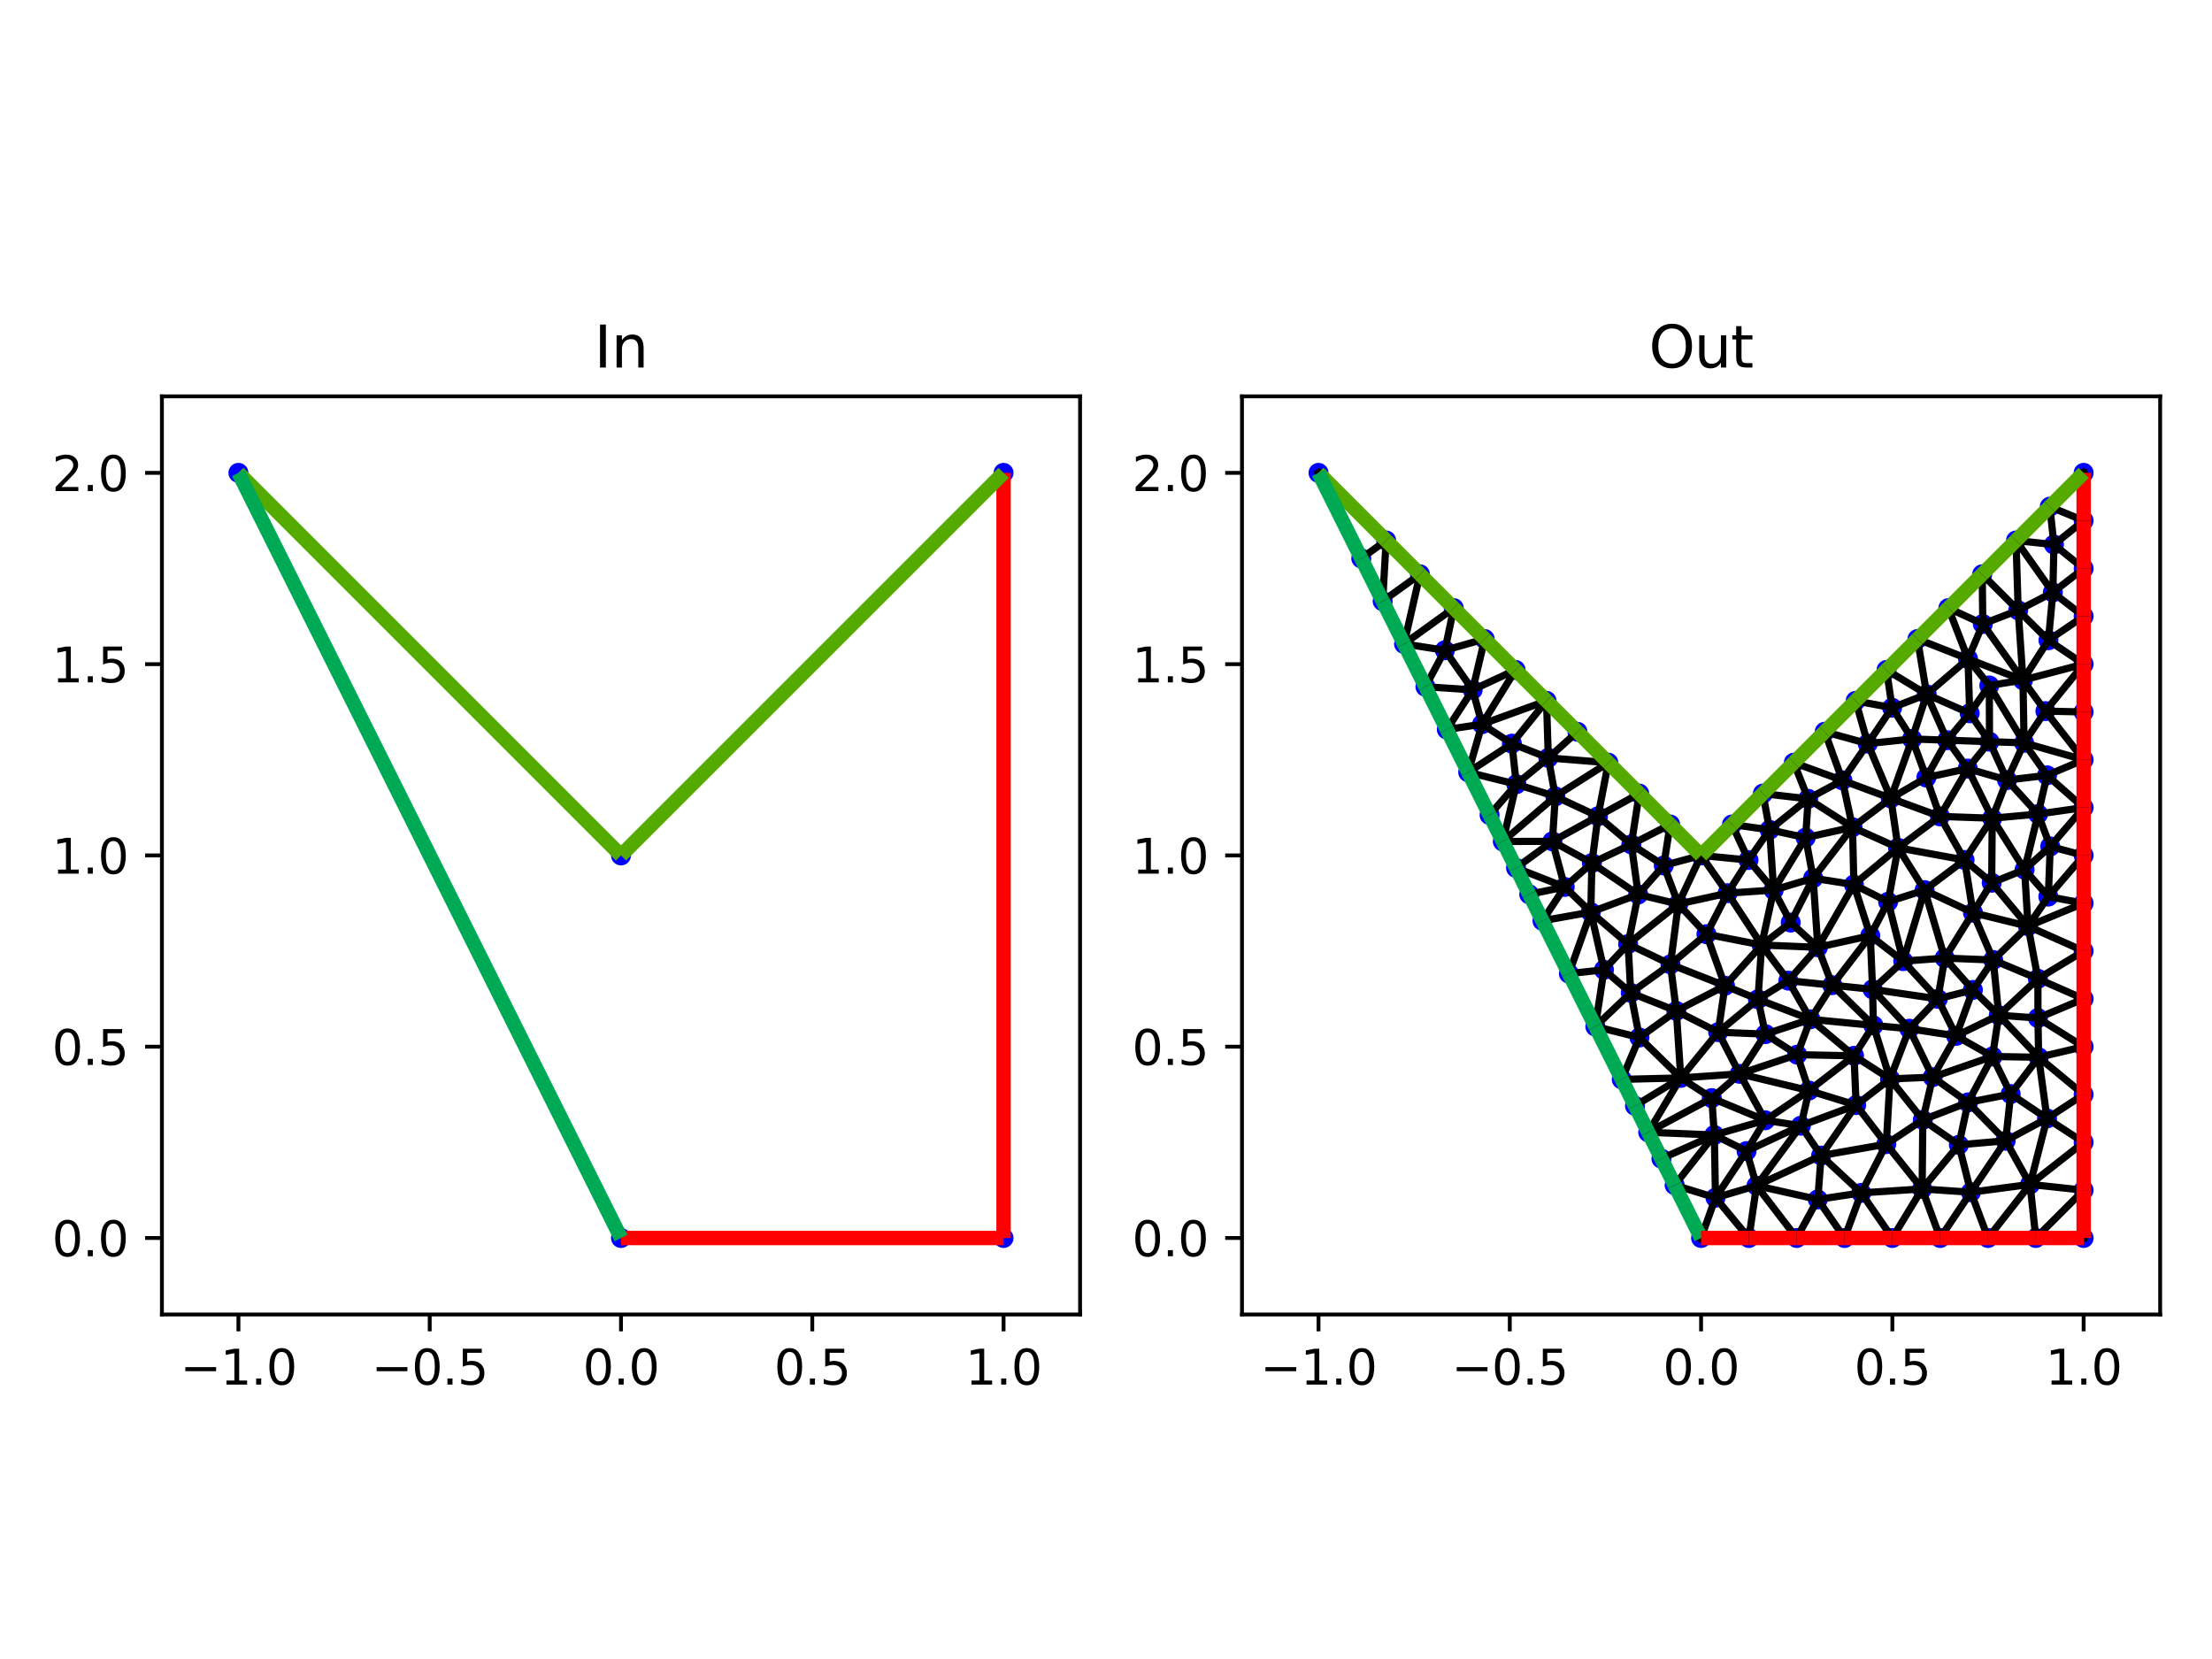 <?xml version="1.0" encoding="utf-8" standalone="no"?>
<!DOCTYPE svg PUBLIC "-//W3C//DTD SVG 1.1//EN"
  "http://www.w3.org/Graphics/SVG/1.1/DTD/svg11.dtd">
<svg xmlns:xlink="http://www.w3.org/1999/xlink" width="460.8pt" height="345.6pt" viewBox="0 0 460.8 345.6" xmlns="http://www.w3.org/2000/svg" version="1.1">
 <defs>
  <style type="text/css">*{stroke-linejoin: round; stroke-linecap: butt}</style>
 </defs>
 <g id="figure_1">
  <g id="patch_1">
   <path d="M 0 345.6 
L 460.8 345.6 
L 460.8 0 
L 0 0 
z
" style="fill: #ffffff"/>
  </g>
  <g id="axes_1">
   <g id="patch_2">
    <path d="M 33.73 273.835 
L 225 273.835 
L 225 82.565 
L 33.73 82.565 
z
" style="fill: #ffffff"/>
   </g>
   <g id="PathCollection_1">
    <defs>
     <path id="m09572f19cb" d="M 0 1.581 
C 0.419 1.581 0.822 1.415 1.118 1.118 
C 1.415 0.822 1.581 0.419 1.581 0 
C 1.581 -0.419 1.415 -0.822 1.118 -1.118 
C 0.822 -1.415 0.419 -1.581 0 -1.581 
C -0.419 -1.581 -0.822 -1.415 -1.118 -1.118 
C -1.415 -0.822 -1.581 -0.419 -1.581 0 
C -1.581 0.419 -1.415 0.822 -1.118 1.118 
C -0.822 1.415 -0.419 1.581 0 1.581 
z
" style="stroke: #0000ff"/>
    </defs>
    <g clip-path="url(#paad4eae30f)">
     <use xlink:href="#m09572f19cb" x="129.365" y="257.896" style="fill: #0000ff; stroke: #0000ff"/>
     <use xlink:href="#m09572f19cb" x="209.061" y="257.896" style="fill: #0000ff; stroke: #0000ff"/>
     <use xlink:href="#m09572f19cb" x="209.061" y="98.504" style="fill: #0000ff; stroke: #0000ff"/>
     <use xlink:href="#m09572f19cb" x="129.365" y="178.2" style="fill: #0000ff; stroke: #0000ff"/>
     <use xlink:href="#m09572f19cb" x="49.669" y="98.504" style="fill: #0000ff; stroke: #0000ff"/>
    </g>
   </g>
   <g id="matplotlib.axis_1">
    <g id="xtick_1">
     <g id="line2d_1">
      <defs>
       <path id="mc00fad6c67" d="M 0 0 
L 0 3.5 
" style="stroke: #000000; stroke-width: 0.8"/>
      </defs>
      <g>
       <use xlink:href="#mc00fad6c67" x="49.669" y="273.835" style="stroke: #000000; stroke-width: 0.8"/>
      </g>
     </g>
     <g id="text_1">
      <!-- −1.0 -->
      <g transform="translate(37.528 288.433) scale(0.1 -0.1)">
       <defs>
        <path id="DejaVuSans-2212" d="M 678 2272 
L 4684 2272 
L 4684 1741 
L 678 1741 
L 678 2272 
z
" transform="scale(0.016)"/>
        <path id="DejaVuSans-31" d="M 794 531 
L 1825 531 
L 1825 4091 
L 703 3866 
L 703 4441 
L 1819 4666 
L 2450 4666 
L 2450 531 
L 3481 531 
L 3481 0 
L 794 0 
L 794 531 
z
" transform="scale(0.016)"/>
        <path id="DejaVuSans-2e" d="M 684 794 
L 1344 794 
L 1344 0 
L 684 0 
L 684 794 
z
" transform="scale(0.016)"/>
        <path id="DejaVuSans-30" d="M 2034 4250 
Q 1547 4250 1301 3770 
Q 1056 3291 1056 2328 
Q 1056 1369 1301 889 
Q 1547 409 2034 409 
Q 2525 409 2770 889 
Q 3016 1369 3016 2328 
Q 3016 3291 2770 3770 
Q 2525 4250 2034 4250 
z
M 2034 4750 
Q 2819 4750 3233 4129 
Q 3647 3509 3647 2328 
Q 3647 1150 3233 529 
Q 2819 -91 2034 -91 
Q 1250 -91 836 529 
Q 422 1150 422 2328 
Q 422 3509 836 4129 
Q 1250 4750 2034 4750 
z
" transform="scale(0.016)"/>
       </defs>
       <use xlink:href="#DejaVuSans-2212"/>
       <use xlink:href="#DejaVuSans-31" x="83.789"/>
       <use xlink:href="#DejaVuSans-2e" x="147.412"/>
       <use xlink:href="#DejaVuSans-30" x="179.199"/>
      </g>
     </g>
    </g>
    <g id="xtick_2">
     <g id="line2d_2">
      <g>
       <use xlink:href="#mc00fad6c67" x="89.517" y="273.835" style="stroke: #000000; stroke-width: 0.8"/>
      </g>
     </g>
     <g id="text_2">
      <!-- −0.5 -->
      <g transform="translate(77.376 288.433) scale(0.1 -0.1)">
       <defs>
        <path id="DejaVuSans-35" d="M 691 4666 
L 3169 4666 
L 3169 4134 
L 1269 4134 
L 1269 2991 
Q 1406 3038 1543 3061 
Q 1681 3084 1819 3084 
Q 2600 3084 3056 2656 
Q 3513 2228 3513 1497 
Q 3513 744 3044 326 
Q 2575 -91 1722 -91 
Q 1428 -91 1123 -41 
Q 819 9 494 109 
L 494 744 
Q 775 591 1075 516 
Q 1375 441 1709 441 
Q 2250 441 2565 725 
Q 2881 1009 2881 1497 
Q 2881 1984 2565 2268 
Q 2250 2553 1709 2553 
Q 1456 2553 1204 2497 
Q 953 2441 691 2322 
L 691 4666 
z
" transform="scale(0.016)"/>
       </defs>
       <use xlink:href="#DejaVuSans-2212"/>
       <use xlink:href="#DejaVuSans-30" x="83.789"/>
       <use xlink:href="#DejaVuSans-2e" x="147.412"/>
       <use xlink:href="#DejaVuSans-35" x="179.199"/>
      </g>
     </g>
    </g>
    <g id="xtick_3">
     <g id="line2d_3">
      <g>
       <use xlink:href="#mc00fad6c67" x="129.365" y="273.835" style="stroke: #000000; stroke-width: 0.8"/>
      </g>
     </g>
     <g id="text_3">
      <!-- 0.0 -->
      <g transform="translate(121.413 288.433) scale(0.1 -0.1)">
       <use xlink:href="#DejaVuSans-30"/>
       <use xlink:href="#DejaVuSans-2e" x="63.623"/>
       <use xlink:href="#DejaVuSans-30" x="95.41"/>
      </g>
     </g>
    </g>
    <g id="xtick_4">
     <g id="line2d_4">
      <g>
       <use xlink:href="#mc00fad6c67" x="169.213" y="273.835" style="stroke: #000000; stroke-width: 0.8"/>
      </g>
     </g>
     <g id="text_4">
      <!-- 0.5 -->
      <g transform="translate(161.261 288.433) scale(0.1 -0.1)">
       <use xlink:href="#DejaVuSans-30"/>
       <use xlink:href="#DejaVuSans-2e" x="63.623"/>
       <use xlink:href="#DejaVuSans-35" x="95.41"/>
      </g>
     </g>
    </g>
    <g id="xtick_5">
     <g id="line2d_5">
      <g>
       <use xlink:href="#mc00fad6c67" x="209.061" y="273.835" style="stroke: #000000; stroke-width: 0.8"/>
      </g>
     </g>
     <g id="text_5">
      <!-- 1.0 -->
      <g transform="translate(201.109 288.433) scale(0.1 -0.1)">
       <use xlink:href="#DejaVuSans-31"/>
       <use xlink:href="#DejaVuSans-2e" x="63.623"/>
       <use xlink:href="#DejaVuSans-30" x="95.41"/>
      </g>
     </g>
    </g>
   </g>
   <g id="matplotlib.axis_2">
    <g id="ytick_1">
     <g id="line2d_6">
      <defs>
       <path id="m2b4bf4b931" d="M 0 0 
L -3.5 0 
" style="stroke: #000000; stroke-width: 0.8"/>
      </defs>
      <g>
       <use xlink:href="#m2b4bf4b931" x="33.73" y="257.896" style="stroke: #000000; stroke-width: 0.8"/>
      </g>
     </g>
     <g id="text_6">
      <!-- 0.0 -->
      <g transform="translate(10.827 261.695) scale(0.1 -0.1)">
       <use xlink:href="#DejaVuSans-30"/>
       <use xlink:href="#DejaVuSans-2e" x="63.623"/>
       <use xlink:href="#DejaVuSans-30" x="95.41"/>
      </g>
     </g>
    </g>
    <g id="ytick_2">
     <g id="line2d_7">
      <g>
       <use xlink:href="#m2b4bf4b931" x="33.73" y="218.048" style="stroke: #000000; stroke-width: 0.8"/>
      </g>
     </g>
     <g id="text_7">
      <!-- 0.5 -->
      <g transform="translate(10.827 221.847) scale(0.1 -0.1)">
       <use xlink:href="#DejaVuSans-30"/>
       <use xlink:href="#DejaVuSans-2e" x="63.623"/>
       <use xlink:href="#DejaVuSans-35" x="95.41"/>
      </g>
     </g>
    </g>
    <g id="ytick_3">
     <g id="line2d_8">
      <g>
       <use xlink:href="#m2b4bf4b931" x="33.73" y="178.2" style="stroke: #000000; stroke-width: 0.8"/>
      </g>
     </g>
     <g id="text_8">
      <!-- 1.0 -->
      <g transform="translate(10.827 181.999) scale(0.1 -0.1)">
       <use xlink:href="#DejaVuSans-31"/>
       <use xlink:href="#DejaVuSans-2e" x="63.623"/>
       <use xlink:href="#DejaVuSans-30" x="95.41"/>
      </g>
     </g>
    </g>
    <g id="ytick_4">
     <g id="line2d_9">
      <g>
       <use xlink:href="#m2b4bf4b931" x="33.73" y="138.352" style="stroke: #000000; stroke-width: 0.8"/>
      </g>
     </g>
     <g id="text_9">
      <!-- 1.5 -->
      <g transform="translate(10.827 142.151) scale(0.1 -0.1)">
       <use xlink:href="#DejaVuSans-31"/>
       <use xlink:href="#DejaVuSans-2e" x="63.623"/>
       <use xlink:href="#DejaVuSans-35" x="95.41"/>
      </g>
     </g>
    </g>
    <g id="ytick_5">
     <g id="line2d_10">
      <g>
       <use xlink:href="#m2b4bf4b931" x="33.73" y="98.504" style="stroke: #000000; stroke-width: 0.8"/>
      </g>
     </g>
     <g id="text_10">
      <!-- 2.0 -->
      <g transform="translate(10.827 102.303) scale(0.1 -0.1)">
       <defs>
        <path id="DejaVuSans-32" d="M 1228 531 
L 3431 531 
L 3431 0 
L 469 0 
L 469 531 
Q 828 903 1448 1529 
Q 2069 2156 2228 2338 
Q 2531 2678 2651 2914 
Q 2772 3150 2772 3378 
Q 2772 3750 2511 3984 
Q 2250 4219 1831 4219 
Q 1534 4219 1204 4116 
Q 875 4013 500 3803 
L 500 4441 
Q 881 4594 1212 4672 
Q 1544 4750 1819 4750 
Q 2544 4750 2975 4387 
Q 3406 4025 3406 3419 
Q 3406 3131 3298 2873 
Q 3191 2616 2906 2266 
Q 2828 2175 2409 1742 
Q 1991 1309 1228 531 
z
" transform="scale(0.016)"/>
       </defs>
       <use xlink:href="#DejaVuSans-32"/>
       <use xlink:href="#DejaVuSans-2e" x="63.623"/>
       <use xlink:href="#DejaVuSans-30" x="95.41"/>
      </g>
     </g>
    </g>
   </g>
   <g id="LineCollection_1">
    <path d="M 129.365 257.896 
L 209.061 257.896 
" clip-path="url(#paad4eae30f)" style="fill: none; stroke: #ff0000; stroke-width: 3"/>
    <path d="M 209.061 257.896 
L 209.061 98.504 
" clip-path="url(#paad4eae30f)" style="fill: none; stroke: #ff0000; stroke-width: 3"/>
    <path d="M 209.061 98.504 
L 129.365 178.2 
" clip-path="url(#paad4eae30f)" style="fill: none; stroke: #55aa00; stroke-width: 3"/>
    <path d="M 129.365 178.2 
L 49.669 98.504 
" clip-path="url(#paad4eae30f)" style="fill: none; stroke: #55aa00; stroke-width: 3"/>
    <path d="M 49.669 98.504 
L 129.365 257.896 
" clip-path="url(#paad4eae30f)" style="fill: none; stroke: #00aa55; stroke-width: 3"/>
   </g>
   <g id="patch_3">
    <path d="M 33.73 273.835 
L 33.73 82.565 
" style="fill: none; stroke: #000000; stroke-width: 0.8; stroke-linejoin: miter; stroke-linecap: square"/>
   </g>
   <g id="patch_4">
    <path d="M 225 273.835 
L 225 82.565 
" style="fill: none; stroke: #000000; stroke-width: 0.8; stroke-linejoin: miter; stroke-linecap: square"/>
   </g>
   <g id="patch_5">
    <path d="M 33.73 273.835 
L 225 273.835 
" style="fill: none; stroke: #000000; stroke-width: 0.8; stroke-linejoin: miter; stroke-linecap: square"/>
   </g>
   <g id="patch_6">
    <path d="M 33.73 82.565 
L 225 82.565 
" style="fill: none; stroke: #000000; stroke-width: 0.8; stroke-linejoin: miter; stroke-linecap: square"/>
   </g>
   <g id="text_11">
    <!-- In -->
    <g transform="translate(123.793 76.565) scale(0.12 -0.12)">
     <defs>
      <path id="DejaVuSans-49" d="M 628 4666 
L 1259 4666 
L 1259 0 
L 628 0 
L 628 4666 
z
" transform="scale(0.016)"/>
      <path id="DejaVuSans-6e" d="M 3513 2113 
L 3513 0 
L 2938 0 
L 2938 2094 
Q 2938 2591 2744 2837 
Q 2550 3084 2163 3084 
Q 1697 3084 1428 2787 
Q 1159 2491 1159 1978 
L 1159 0 
L 581 0 
L 581 3500 
L 1159 3500 
L 1159 2956 
Q 1366 3272 1645 3428 
Q 1925 3584 2291 3584 
Q 2894 3584 3203 3211 
Q 3513 2838 3513 2113 
z
" transform="scale(0.016)"/>
     </defs>
     <use xlink:href="#DejaVuSans-49"/>
     <use xlink:href="#DejaVuSans-6e" x="29.492"/>
    </g>
   </g>
  </g>
  <g id="axes_2">
   <g id="patch_7">
    <path d="M 258.73 273.835 
L 450 273.835 
L 450 82.565 
L 258.73 82.565 
z
" style="fill: #ffffff"/>
   </g>
   <g id="PathCollection_2">
    <g clip-path="url(#p302c3ca1a6)">
     <use xlink:href="#m09572f19cb" x="354.365" y="257.896" style="fill: #0000ff; stroke: #0000ff"/>
     <use xlink:href="#m09572f19cb" x="434.061" y="257.896" style="fill: #0000ff; stroke: #0000ff"/>
     <use xlink:href="#m09572f19cb" x="434.061" y="98.504" style="fill: #0000ff; stroke: #0000ff"/>
     <use xlink:href="#m09572f19cb" x="354.365" y="178.2" style="fill: #0000ff; stroke: #0000ff"/>
     <use xlink:href="#m09572f19cb" x="274.669" y="98.504" style="fill: #0000ff; stroke: #0000ff"/>
     <use xlink:href="#m09572f19cb" x="310.31" y="169.786" style="fill: #0000ff; stroke: #0000ff"/>
     <use xlink:href="#m09572f19cb" x="302.846" y="126.681" style="fill: #0000ff; stroke: #0000ff"/>
     <use xlink:href="#m09572f19cb" x="332.338" y="213.841" style="fill: #0000ff; stroke: #0000ff"/>
     <use xlink:href="#m09572f19cb" x="328.605" y="152.44" style="fill: #0000ff; stroke: #0000ff"/>
     <use xlink:href="#m09572f19cb" x="292.49" y="134.145" style="fill: #0000ff; stroke: #0000ff"/>
     <use xlink:href="#m09572f19cb" x="288.758" y="112.593" style="fill: #0000ff; stroke: #0000ff"/>
     <use xlink:href="#m09572f19cb" x="283.579" y="116.325" style="fill: #0000ff; stroke: #0000ff"/>
     <use xlink:href="#m09572f19cb" x="301.4" y="151.966" style="fill: #0000ff; stroke: #0000ff"/>
     <use xlink:href="#m09572f19cb" x="315.726" y="139.561" style="fill: #0000ff; stroke: #0000ff"/>
     <use xlink:href="#m09572f19cb" x="288.035" y="125.235" style="fill: #0000ff; stroke: #0000ff"/>
     <use xlink:href="#m09572f19cb" x="295.802" y="119.637" style="fill: #0000ff; stroke: #0000ff"/>
     <use xlink:href="#m09572f19cb" x="309.286" y="133.121" style="fill: #0000ff; stroke: #0000ff"/>
     <use xlink:href="#m09572f19cb" x="296.945" y="143.055" style="fill: #0000ff; stroke: #0000ff"/>
     <use xlink:href="#m09572f19cb" x="306.781" y="143.706" style="fill: #0000ff; stroke: #0000ff"/>
     <use xlink:href="#m09572f19cb" x="314.955" y="154.915" style="fill: #0000ff; stroke: #0000ff"/>
     <use xlink:href="#m09572f19cb" x="322.166" y="146.001" style="fill: #0000ff; stroke: #0000ff"/>
     <use xlink:href="#m09572f19cb" x="308.738" y="150.864" style="fill: #0000ff; stroke: #0000ff"/>
     <use xlink:href="#m09572f19cb" x="305.855" y="160.876" style="fill: #0000ff; stroke: #0000ff"/>
     <use xlink:href="#m09572f19cb" x="300.999" y="135.459" style="fill: #0000ff; stroke: #0000ff"/>
     <use xlink:href="#m09572f19cb" x="341.485" y="165.32" style="fill: #0000ff; stroke: #0000ff"/>
     <use xlink:href="#m09572f19cb" x="323.996" y="165.9" style="fill: #0000ff; stroke: #0000ff"/>
     <use xlink:href="#m09572f19cb" x="322.543" y="157.883" style="fill: #0000ff; stroke: #0000ff"/>
     <use xlink:href="#m09572f19cb" x="315.881" y="163.365" style="fill: #0000ff; stroke: #0000ff"/>
     <use xlink:href="#m09572f19cb" x="321.324" y="191.814" style="fill: #0000ff; stroke: #0000ff"/>
     <use xlink:href="#m09572f19cb" x="335.045" y="158.88" style="fill: #0000ff; stroke: #0000ff"/>
     <use xlink:href="#m09572f19cb" x="315.817" y="180.8" style="fill: #0000ff; stroke: #0000ff"/>
     <use xlink:href="#m09572f19cb" x="331.622" y="179.781" style="fill: #0000ff; stroke: #0000ff"/>
     <use xlink:href="#m09572f19cb" x="313.064" y="175.293" style="fill: #0000ff; stroke: #0000ff"/>
     <use xlink:href="#m09572f19cb" x="318.57" y="186.307" style="fill: #0000ff; stroke: #0000ff"/>
     <use xlink:href="#m09572f19cb" x="332.888" y="170.05" style="fill: #0000ff; stroke: #0000ff"/>
     <use xlink:href="#m09572f19cb" x="323.396" y="175.265" style="fill: #0000ff; stroke: #0000ff"/>
     <use xlink:href="#m09572f19cb" x="339.165" y="196.66" style="fill: #0000ff; stroke: #0000ff"/>
     <use xlink:href="#m09572f19cb" x="331.393" y="190.008" style="fill: #0000ff; stroke: #0000ff"/>
     <use xlink:href="#m09572f19cb" x="325.96" y="184.77" style="fill: #0000ff; stroke: #0000ff"/>
     <use xlink:href="#m09572f19cb" x="347.925" y="171.76" style="fill: #0000ff; stroke: #0000ff"/>
     <use xlink:href="#m09572f19cb" x="339.838" y="175.901" style="fill: #0000ff; stroke: #0000ff"/>
     <use xlink:href="#m09572f19cb" x="341.267" y="186.338" style="fill: #0000ff; stroke: #0000ff"/>
     <use xlink:href="#m09572f19cb" x="355.482" y="194.608" style="fill: #0000ff; stroke: #0000ff"/>
     <use xlink:href="#m09572f19cb" x="346.589" y="180.293" style="fill: #0000ff; stroke: #0000ff"/>
     <use xlink:href="#m09572f19cb" x="349.622" y="188.328" style="fill: #0000ff; stroke: #0000ff"/>
     <use xlink:href="#m09572f19cb" x="349.206" y="210.597" style="fill: #0000ff; stroke: #0000ff"/>
     <use xlink:href="#m09572f19cb" x="405.884" y="126.681" style="fill: #0000ff; stroke: #0000ff"/>
     <use xlink:href="#m09572f19cb" x="434.061" y="178.2" style="fill: #0000ff; stroke: #0000ff"/>
     <use xlink:href="#m09572f19cb" x="434.061" y="138.352" style="fill: #0000ff; stroke: #0000ff"/>
     <use xlink:href="#m09572f19cb" x="347.985" y="200.892" style="fill: #0000ff; stroke: #0000ff"/>
     <use xlink:href="#m09572f19cb" x="339.713" y="206.825" style="fill: #0000ff; stroke: #0000ff"/>
     <use xlink:href="#m09572f19cb" x="380.125" y="152.44" style="fill: #0000ff; stroke: #0000ff"/>
     <use xlink:href="#m09572f19cb" x="386.199" y="184.274" style="fill: #0000ff; stroke: #0000ff"/>
     <use xlink:href="#m09572f19cb" x="369.485" y="185.412" style="fill: #0000ff; stroke: #0000ff"/>
     <use xlink:href="#m09572f19cb" x="359.893" y="186.065" style="fill: #0000ff; stroke: #0000ff"/>
     <use xlink:href="#m09572f19cb" x="377.146" y="212.337" style="fill: #0000ff; stroke: #0000ff"/>
     <use xlink:href="#m09572f19cb" x="367.245" y="165.32" style="fill: #0000ff; stroke: #0000ff"/>
     <use xlink:href="#m09572f19cb" x="378.693" y="197.345" style="fill: #0000ff; stroke: #0000ff"/>
     <use xlink:href="#m09572f19cb" x="360.805" y="171.76" style="fill: #0000ff; stroke: #0000ff"/>
     <use xlink:href="#m09572f19cb" x="364.241" y="179.161" style="fill: #0000ff; stroke: #0000ff"/>
     <use xlink:href="#m09572f19cb" x="376.148" y="174.498" style="fill: #0000ff; stroke: #0000ff"/>
     <use xlink:href="#m09572f19cb" x="368.644" y="172.87" style="fill: #0000ff; stroke: #0000ff"/>
     <use xlink:href="#m09572f19cb" x="377.713" y="182.944" style="fill: #0000ff; stroke: #0000ff"/>
     <use xlink:href="#m09572f19cb" x="393.892" y="166.31" style="fill: #0000ff; stroke: #0000ff"/>
     <use xlink:href="#m09572f19cb" x="373.685" y="158.88" style="fill: #0000ff; stroke: #0000ff"/>
     <use xlink:href="#m09572f19cb" x="383.802" y="162.558" style="fill: #0000ff; stroke: #0000ff"/>
     <use xlink:href="#m09572f19cb" x="376.674" y="166.412" style="fill: #0000ff; stroke: #0000ff"/>
     <use xlink:href="#m09572f19cb" x="385.91" y="172.332" style="fill: #0000ff; stroke: #0000ff"/>
     <use xlink:href="#m09572f19cb" x="366.983" y="196.862" style="fill: #0000ff; stroke: #0000ff"/>
     <use xlink:href="#m09572f19cb" x="373.041" y="192.187" style="fill: #0000ff; stroke: #0000ff"/>
     <use xlink:href="#m09572f19cb" x="359.348" y="205.351" style="fill: #0000ff; stroke: #0000ff"/>
     <use xlink:href="#m09572f19cb" x="372.542" y="204.286" style="fill: #0000ff; stroke: #0000ff"/>
     <use xlink:href="#m09572f19cb" x="343.351" y="235.868" style="fill: #0000ff; stroke: #0000ff"/>
     <use xlink:href="#m09572f19cb" x="362.414" y="223.705" style="fill: #0000ff; stroke: #0000ff"/>
     <use xlink:href="#m09572f19cb" x="357.923" y="215.022" style="fill: #0000ff; stroke: #0000ff"/>
     <use xlink:href="#m09572f19cb" x="337.844" y="224.855" style="fill: #0000ff; stroke: #0000ff"/>
     <use xlink:href="#m09572f19cb" x="367.778" y="215.427" style="fill: #0000ff; stroke: #0000ff"/>
     <use xlink:href="#m09572f19cb" x="350.142" y="224.55" style="fill: #0000ff; stroke: #0000ff"/>
     <use xlink:href="#m09572f19cb" x="394.213" y="257.896" style="fill: #0000ff; stroke: #0000ff"/>
     <use xlink:href="#m09572f19cb" x="376.849" y="227.182" style="fill: #0000ff; stroke: #0000ff"/>
     <use xlink:href="#m09572f19cb" x="374.383" y="219.708" style="fill: #0000ff; stroke: #0000ff"/>
     <use xlink:href="#m09572f19cb" x="386.229" y="219.944" style="fill: #0000ff; stroke: #0000ff"/>
     <use xlink:href="#m09572f19cb" x="341.524" y="216.131" style="fill: #0000ff; stroke: #0000ff"/>
     <use xlink:href="#m09572f19cb" x="366.216" y="208.17" style="fill: #0000ff; stroke: #0000ff"/>
     <use xlink:href="#m09572f19cb" x="340.598" y="230.362" style="fill: #0000ff; stroke: #0000ff"/>
     <use xlink:href="#m09572f19cb" x="357.125" y="236.436" style="fill: #0000ff; stroke: #0000ff"/>
     <use xlink:href="#m09572f19cb" x="392.947" y="238.347" style="fill: #0000ff; stroke: #0000ff"/>
     <use xlink:href="#m09572f19cb" x="390.097" y="206.098" style="fill: #0000ff; stroke: #0000ff"/>
     <use xlink:href="#m09572f19cb" x="356.596" y="228.752" style="fill: #0000ff; stroke: #0000ff"/>
     <use xlink:href="#m09572f19cb" x="348.858" y="246.882" style="fill: #0000ff; stroke: #0000ff"/>
     <use xlink:href="#m09572f19cb" x="367.721" y="233.373" style="fill: #0000ff; stroke: #0000ff"/>
     <use xlink:href="#m09572f19cb" x="374.289" y="257.896" style="fill: #0000ff; stroke: #0000ff"/>
     <use xlink:href="#m09572f19cb" x="379.374" y="240.73" style="fill: #0000ff; stroke: #0000ff"/>
     <use xlink:href="#m09572f19cb" x="365.919" y="246.997" style="fill: #0000ff; stroke: #0000ff"/>
     <use xlink:href="#m09572f19cb" x="375.154" y="234.507" style="fill: #0000ff; stroke: #0000ff"/>
     <use xlink:href="#m09572f19cb" x="363.835" y="239.79" style="fill: #0000ff; stroke: #0000ff"/>
     <use xlink:href="#m09572f19cb" x="386.669" y="230.211" style="fill: #0000ff; stroke: #0000ff"/>
     <use xlink:href="#m09572f19cb" x="434.061" y="218.048" style="fill: #0000ff; stroke: #0000ff"/>
     <use xlink:href="#m09572f19cb" x="402.629" y="224.385" style="fill: #0000ff; stroke: #0000ff"/>
     <use xlink:href="#m09572f19cb" x="393.725" y="224.766" style="fill: #0000ff; stroke: #0000ff"/>
     <use xlink:href="#m09572f19cb" x="397.737" y="214.3" style="fill: #0000ff; stroke: #0000ff"/>
     <use xlink:href="#m09572f19cb" x="390.259" y="213.607" style="fill: #0000ff; stroke: #0000ff"/>
     <use xlink:href="#m09572f19cb" x="416.383" y="211.485" style="fill: #0000ff; stroke: #0000ff"/>
     <use xlink:href="#m09572f19cb" x="407.498" y="215.794" style="fill: #0000ff; stroke: #0000ff"/>
     <use xlink:href="#m09572f19cb" x="434.061" y="237.972" style="fill: #0000ff; stroke: #0000ff"/>
     <use xlink:href="#m09572f19cb" x="405.126" y="199.59" style="fill: #0000ff; stroke: #0000ff"/>
     <use xlink:href="#m09572f19cb" x="418.863" y="227.911" style="fill: #0000ff; stroke: #0000ff"/>
     <use xlink:href="#m09572f19cb" x="403.685" y="208.077" style="fill: #0000ff; stroke: #0000ff"/>
     <use xlink:href="#m09572f19cb" x="415.067" y="220.084" style="fill: #0000ff; stroke: #0000ff"/>
     <use xlink:href="#m09572f19cb" x="424.691" y="220.25" style="fill: #0000ff; stroke: #0000ff"/>
     <use xlink:href="#m09572f19cb" x="434.061" y="228.01" style="fill: #0000ff; stroke: #0000ff"/>
     <use xlink:href="#m09572f19cb" x="426.429" y="232.991" style="fill: #0000ff; stroke: #0000ff"/>
     <use xlink:href="#m09572f19cb" x="414.137" y="257.896" style="fill: #0000ff; stroke: #0000ff"/>
     <use xlink:href="#m09572f19cb" x="422.9" y="246.735" style="fill: #0000ff; stroke: #0000ff"/>
     <use xlink:href="#m09572f19cb" x="346.105" y="241.375" style="fill: #0000ff; stroke: #0000ff"/>
     <use xlink:href="#m09572f19cb" x="387.734" y="248.5" style="fill: #0000ff; stroke: #0000ff"/>
     <use xlink:href="#m09572f19cb" x="384.251" y="257.896" style="fill: #0000ff; stroke: #0000ff"/>
     <use xlink:href="#m09572f19cb" x="378.679" y="249.86" style="fill: #0000ff; stroke: #0000ff"/>
     <use xlink:href="#m09572f19cb" x="357.371" y="249.509" style="fill: #0000ff; stroke: #0000ff"/>
     <use xlink:href="#m09572f19cb" x="364.327" y="257.896" style="fill: #0000ff; stroke: #0000ff"/>
     <use xlink:href="#m09572f19cb" x="389.612" y="194.924" style="fill: #0000ff; stroke: #0000ff"/>
     <use xlink:href="#m09572f19cb" x="396.477" y="200.224" style="fill: #0000ff; stroke: #0000ff"/>
     <use xlink:href="#m09572f19cb" x="400.927" y="185.426" style="fill: #0000ff; stroke: #0000ff"/>
     <use xlink:href="#m09572f19cb" x="395.399" y="176.608" style="fill: #0000ff; stroke: #0000ff"/>
     <use xlink:href="#m09572f19cb" x="393.328" y="187.861" style="fill: #0000ff; stroke: #0000ff"/>
     <use xlink:href="#m09572f19cb" x="415.016" y="170.45" style="fill: #0000ff; stroke: #0000ff"/>
     <use xlink:href="#m09572f19cb" x="404.123" y="170.072" style="fill: #0000ff; stroke: #0000ff"/>
     <use xlink:href="#m09572f19cb" x="409.261" y="179.151" style="fill: #0000ff; stroke: #0000ff"/>
     <use xlink:href="#m09572f19cb" x="410.322" y="148.592" style="fill: #0000ff; stroke: #0000ff"/>
     <use xlink:href="#m09572f19cb" x="411.008" y="190.142" style="fill: #0000ff; stroke: #0000ff"/>
     <use xlink:href="#m09572f19cb" x="421.756" y="181.163" style="fill: #0000ff; stroke: #0000ff"/>
     <use xlink:href="#m09572f19cb" x="409.922" y="160.111" style="fill: #0000ff; stroke: #0000ff"/>
     <use xlink:href="#m09572f19cb" x="434.061" y="198.124" style="fill: #0000ff; stroke: #0000ff"/>
     <use xlink:href="#m09572f19cb" x="414.908" y="183.888" style="fill: #0000ff; stroke: #0000ff"/>
     <use xlink:href="#m09572f19cb" x="422.48" y="192.952" style="fill: #0000ff; stroke: #0000ff"/>
     <use xlink:href="#m09572f19cb" x="434.061" y="158.276" style="fill: #0000ff; stroke: #0000ff"/>
     <use xlink:href="#m09572f19cb" x="393.004" y="139.561" style="fill: #0000ff; stroke: #0000ff"/>
     <use xlink:href="#m09572f19cb" x="434.061" y="188.162" style="fill: #0000ff; stroke: #0000ff"/>
     <use xlink:href="#m09572f19cb" x="421.654" y="154.752" style="fill: #0000ff; stroke: #0000ff"/>
     <use xlink:href="#m09572f19cb" x="398.323" y="153.942" style="fill: #0000ff; stroke: #0000ff"/>
     <use xlink:href="#m09572f19cb" x="426.706" y="186.776" style="fill: #0000ff; stroke: #0000ff"/>
     <use xlink:href="#m09572f19cb" x="414.449" y="154.502" style="fill: #0000ff; stroke: #0000ff"/>
     <use xlink:href="#m09572f19cb" x="418.105" y="162.504" style="fill: #0000ff; stroke: #0000ff"/>
     <use xlink:href="#m09572f19cb" x="434.061" y="168.238" style="fill: #0000ff; stroke: #0000ff"/>
     <use xlink:href="#m09572f19cb" x="424.567" y="169.589" style="fill: #0000ff; stroke: #0000ff"/>
     <use xlink:href="#m09572f19cb" x="401.29" y="161.983" style="fill: #0000ff; stroke: #0000ff"/>
     <use xlink:href="#m09572f19cb" x="405.628" y="154.196" style="fill: #0000ff; stroke: #0000ff"/>
     <use xlink:href="#m09572f19cb" x="389.082" y="154.912" style="fill: #0000ff; stroke: #0000ff"/>
     <use xlink:href="#m09572f19cb" x="386.564" y="146.001" style="fill: #0000ff; stroke: #0000ff"/>
     <use xlink:href="#m09572f19cb" x="424.537" y="203.898" style="fill: #0000ff; stroke: #0000ff"/>
     <use xlink:href="#m09572f19cb" x="434.061" y="208.086" style="fill: #0000ff; stroke: #0000ff"/>
     <use xlink:href="#m09572f19cb" x="415.222" y="199.982" style="fill: #0000ff; stroke: #0000ff"/>
     <use xlink:href="#m09572f19cb" x="424.538" y="212.074" style="fill: #0000ff; stroke: #0000ff"/>
     <use xlink:href="#m09572f19cb" x="410.99" y="206.219" style="fill: #0000ff; stroke: #0000ff"/>
     <use xlink:href="#m09572f19cb" x="434.061" y="148.314" style="fill: #0000ff; stroke: #0000ff"/>
     <use xlink:href="#m09572f19cb" x="421.419" y="141.681" style="fill: #0000ff; stroke: #0000ff"/>
     <use xlink:href="#m09572f19cb" x="401.368" y="144.642" style="fill: #0000ff; stroke: #0000ff"/>
     <use xlink:href="#m09572f19cb" x="409.975" y="137.258" style="fill: #0000ff; stroke: #0000ff"/>
     <use xlink:href="#m09572f19cb" x="394.16" y="147.43" style="fill: #0000ff; stroke: #0000ff"/>
     <use xlink:href="#m09572f19cb" x="399.444" y="133.121" style="fill: #0000ff; stroke: #0000ff"/>
     <use xlink:href="#m09572f19cb" x="414.411" y="142.794" style="fill: #0000ff; stroke: #0000ff"/>
     <use xlink:href="#m09572f19cb" x="426.436" y="161.517" style="fill: #0000ff; stroke: #0000ff"/>
     <use xlink:href="#m09572f19cb" x="427.102" y="176.333" style="fill: #0000ff; stroke: #0000ff"/>
     <use xlink:href="#m09572f19cb" x="426.094" y="148.135" style="fill: #0000ff; stroke: #0000ff"/>
     <use xlink:href="#m09572f19cb" x="434.061" y="118.428" style="fill: #0000ff; stroke: #0000ff"/>
     <use xlink:href="#m09572f19cb" x="419.972" y="112.593" style="fill: #0000ff; stroke: #0000ff"/>
     <use xlink:href="#m09572f19cb" x="420.427" y="127.136" style="fill: #0000ff; stroke: #0000ff"/>
     <use xlink:href="#m09572f19cb" x="413.059" y="129.985" style="fill: #0000ff; stroke: #0000ff"/>
     <use xlink:href="#m09572f19cb" x="412.928" y="119.637" style="fill: #0000ff; stroke: #0000ff"/>
     <use xlink:href="#m09572f19cb" x="434.061" y="128.39" style="fill: #0000ff; stroke: #0000ff"/>
     <use xlink:href="#m09572f19cb" x="427.645" y="123.409" style="fill: #0000ff; stroke: #0000ff"/>
     <use xlink:href="#m09572f19cb" x="426.728" y="133.371" style="fill: #0000ff; stroke: #0000ff"/>
     <use xlink:href="#m09572f19cb" x="381.701" y="205.231" style="fill: #0000ff; stroke: #0000ff"/>
     <use xlink:href="#m09572f19cb" x="408.065" y="238.493" style="fill: #0000ff; stroke: #0000ff"/>
     <use xlink:href="#m09572f19cb" x="417.817" y="237.643" style="fill: #0000ff; stroke: #0000ff"/>
     <use xlink:href="#m09572f19cb" x="424.099" y="257.896" style="fill: #0000ff; stroke: #0000ff"/>
     <use xlink:href="#m09572f19cb" x="434.061" y="247.934" style="fill: #0000ff; stroke: #0000ff"/>
     <use xlink:href="#m09572f19cb" x="427.017" y="105.548" style="fill: #0000ff; stroke: #0000ff"/>
     <use xlink:href="#m09572f19cb" x="434.061" y="108.466" style="fill: #0000ff; stroke: #0000ff"/>
     <use xlink:href="#m09572f19cb" x="427.871" y="113.447" style="fill: #0000ff; stroke: #0000ff"/>
     <use xlink:href="#m09572f19cb" x="409.985" y="229.652" style="fill: #0000ff; stroke: #0000ff"/>
     <use xlink:href="#m09572f19cb" x="400.556" y="233.285" style="fill: #0000ff; stroke: #0000ff"/>
     <use xlink:href="#m09572f19cb" x="400.416" y="247.678" style="fill: #0000ff; stroke: #0000ff"/>
     <use xlink:href="#m09572f19cb" x="404.175" y="257.896" style="fill: #0000ff; stroke: #0000ff"/>
     <use xlink:href="#m09572f19cb" x="410.573" y="248.36" style="fill: #0000ff; stroke: #0000ff"/>
     <use xlink:href="#m09572f19cb" x="326.831" y="202.827" style="fill: #0000ff; stroke: #0000ff"/>
     <use xlink:href="#m09572f19cb" x="334.14" y="202.028" style="fill: #0000ff; stroke: #0000ff"/>
    </g>
   </g>
   <g id="line2d_11">
    <path d="M 292.49 134.145 
L 302.846 126.681 
M 288.758 112.593 
L 274.669 98.504 
M 283.579 116.325 
L 274.669 98.504 
M 283.579 116.325 
L 288.758 112.593 
M 288.035 125.235 
L 292.49 134.145 
M 288.035 125.235 
L 288.758 112.593 
M 288.035 125.235 
L 283.579 116.325 
M 295.802 119.637 
L 302.846 126.681 
M 295.802 119.637 
L 292.49 134.145 
M 295.802 119.637 
L 288.758 112.593 
M 295.802 119.637 
L 288.035 125.235 
M 309.286 133.121 
L 302.846 126.681 
M 309.286 133.121 
L 315.726 139.561 
M 296.945 143.055 
L 292.49 134.145 
M 296.945 143.055 
L 301.4 151.966 
M 306.781 143.706 
L 301.4 151.966 
M 306.781 143.706 
L 315.726 139.561 
M 306.781 143.706 
L 309.286 133.121 
M 306.781 143.706 
L 296.945 143.055 
M 322.166 146.001 
L 328.605 152.44 
M 322.166 146.001 
L 315.726 139.561 
M 322.166 146.001 
L 314.955 154.915 
M 308.738 150.864 
L 301.4 151.966 
M 308.738 150.864 
L 315.726 139.561 
M 308.738 150.864 
L 306.781 143.706 
M 308.738 150.864 
L 314.955 154.915 
M 308.738 150.864 
L 322.166 146.001 
M 305.855 160.876 
L 310.31 169.786 
M 305.855 160.876 
L 301.4 151.966 
M 305.855 160.876 
L 314.955 154.915 
M 305.855 160.876 
L 308.738 150.864 
M 300.999 135.459 
L 302.846 126.681 
M 300.999 135.459 
L 292.49 134.145 
M 300.999 135.459 
L 309.286 133.121 
M 300.999 135.459 
L 296.945 143.055 
M 300.999 135.459 
L 306.781 143.706 
M 322.543 157.883 
L 328.605 152.44 
M 322.543 157.883 
L 314.955 154.915 
M 322.543 157.883 
L 322.166 146.001 
M 322.543 157.883 
L 323.996 165.9 
M 315.881 163.365 
L 310.31 169.786 
M 315.881 163.365 
L 314.955 154.915 
M 315.881 163.365 
L 305.855 160.876 
M 315.881 163.365 
L 323.996 165.9 
M 315.881 163.365 
L 322.543 157.883 
M 335.045 158.88 
L 328.605 152.44 
M 335.045 158.88 
L 341.485 165.32 
M 335.045 158.88 
L 323.996 165.9 
M 335.045 158.88 
L 322.543 157.883 
M 313.064 175.293 
L 310.31 169.786 
M 313.064 175.293 
L 323.996 165.9 
M 313.064 175.293 
L 315.881 163.365 
M 313.064 175.293 
L 315.817 180.8 
M 318.57 186.307 
L 321.324 191.814 
M 318.57 186.307 
L 315.817 180.8 
M 332.888 170.05 
L 341.485 165.32 
M 332.888 170.05 
L 323.996 165.9 
M 332.888 170.05 
L 335.045 158.88 
M 332.888 170.05 
L 331.622 179.781 
M 323.396 175.265 
L 323.996 165.9 
M 323.396 175.265 
L 315.817 180.8 
M 323.396 175.265 
L 331.622 179.781 
M 323.396 175.265 
L 313.064 175.293 
M 323.396 175.265 
L 332.888 170.05 
M 331.393 190.008 
L 321.324 191.814 
M 331.393 190.008 
L 331.622 179.781 
M 331.393 190.008 
L 339.165 196.66 
M 325.96 184.77 
L 321.324 191.814 
M 325.96 184.77 
L 315.817 180.8 
M 325.96 184.77 
L 331.622 179.781 
M 325.96 184.77 
L 318.57 186.307 
M 325.96 184.77 
L 323.396 175.265 
M 325.96 184.77 
L 331.393 190.008 
M 347.925 171.76 
L 354.365 178.2 
M 347.925 171.76 
L 341.485 165.32 
M 339.838 175.901 
L 341.485 165.32 
M 339.838 175.901 
L 331.622 179.781 
M 339.838 175.901 
L 332.888 170.05 
M 339.838 175.901 
L 347.925 171.76 
M 341.267 186.338 
L 331.622 179.781 
M 341.267 186.338 
L 339.165 196.66 
M 341.267 186.338 
L 331.393 190.008 
M 341.267 186.338 
L 339.838 175.901 
M 346.589 180.293 
L 354.365 178.2 
M 346.589 180.293 
L 347.925 171.76 
M 346.589 180.293 
L 339.838 175.901 
M 346.589 180.293 
L 341.267 186.338 
M 349.622 188.328 
L 354.365 178.2 
M 349.622 188.328 
L 339.165 196.66 
M 349.622 188.328 
L 341.267 186.338 
M 349.622 188.328 
L 355.482 194.608 
M 349.622 188.328 
L 346.589 180.293 
M 347.985 200.892 
L 339.165 196.66 
M 347.985 200.892 
L 355.482 194.608 
M 347.985 200.892 
L 349.622 188.328 
M 347.985 200.892 
L 349.206 210.597 
M 339.713 206.825 
L 332.338 213.841 
M 339.713 206.825 
L 339.165 196.66 
M 339.713 206.825 
L 349.206 210.597 
M 339.713 206.825 
L 347.985 200.892 
M 359.893 186.065 
L 354.365 178.2 
M 359.893 186.065 
L 355.482 194.608 
M 359.893 186.065 
L 349.622 188.328 
M 359.893 186.065 
L 369.485 185.412 
M 378.693 197.345 
L 386.199 184.274 
M 360.805 171.76 
L 354.365 178.2 
M 360.805 171.76 
L 367.245 165.32 
M 364.241 179.161 
L 354.365 178.2 
M 364.241 179.161 
L 369.485 185.412 
M 364.241 179.161 
L 359.893 186.065 
M 364.241 179.161 
L 360.805 171.76 
M 376.148 174.498 
L 369.485 185.412 
M 368.644 172.87 
L 369.485 185.412 
M 368.644 172.87 
L 367.245 165.32 
M 368.644 172.87 
L 360.805 171.76 
M 368.644 172.87 
L 364.241 179.161 
M 368.644 172.87 
L 376.148 174.498 
M 377.713 182.944 
L 386.199 184.274 
M 377.713 182.944 
L 369.485 185.412 
M 377.713 182.944 
L 378.693 197.345 
M 377.713 182.944 
L 376.148 174.498 
M 373.685 158.88 
L 380.125 152.44 
M 373.685 158.88 
L 367.245 165.32 
M 383.802 162.558 
L 380.125 152.44 
M 383.802 162.558 
L 393.892 166.31 
M 383.802 162.558 
L 373.685 158.88 
M 376.674 166.412 
L 367.245 165.32 
M 376.674 166.412 
L 376.148 174.498 
M 376.674 166.412 
L 368.644 172.87 
M 376.674 166.412 
L 373.685 158.88 
M 376.674 166.412 
L 383.802 162.558 
M 385.91 172.332 
L 386.199 184.274 
M 385.91 172.332 
L 376.148 174.498 
M 385.91 172.332 
L 377.713 182.944 
M 385.91 172.332 
L 393.892 166.31 
M 385.91 172.332 
L 383.802 162.558 
M 385.91 172.332 
L 376.674 166.412 
M 366.983 196.862 
L 355.482 194.608 
M 366.983 196.862 
L 369.485 185.412 
M 366.983 196.862 
L 359.893 186.065 
M 366.983 196.862 
L 378.693 197.345 
M 373.041 192.187 
L 369.485 185.412 
M 373.041 192.187 
L 378.693 197.345 
M 373.041 192.187 
L 377.713 182.944 
M 373.041 192.187 
L 366.983 196.862 
M 359.348 205.351 
L 355.482 194.608 
M 359.348 205.351 
L 349.206 210.597 
M 359.348 205.351 
L 347.985 200.892 
M 359.348 205.351 
L 366.983 196.862 
M 372.542 204.286 
L 377.146 212.337 
M 372.542 204.286 
L 378.693 197.345 
M 372.542 204.286 
L 366.983 196.862 
M 357.923 215.022 
L 349.206 210.597 
M 357.923 215.022 
L 359.348 205.351 
M 357.923 215.022 
L 362.414 223.705 
M 337.844 224.855 
L 332.338 213.841 
M 367.778 215.427 
L 377.146 212.337 
M 367.778 215.427 
L 362.414 223.705 
M 367.778 215.427 
L 357.923 215.022 
M 350.142 224.55 
L 349.206 210.597 
M 350.142 224.55 
L 343.351 235.868 
M 350.142 224.55 
L 362.414 223.705 
M 350.142 224.55 
L 357.923 215.022 
M 350.142 224.55 
L 337.844 224.855 
M 376.849 227.182 
L 362.414 223.705 
M 374.383 219.708 
L 377.146 212.337 
M 374.383 219.708 
L 362.414 223.705 
M 374.383 219.708 
L 367.778 215.427 
M 374.383 219.708 
L 376.849 227.182 
M 386.229 219.944 
L 377.146 212.337 
M 386.229 219.944 
L 376.849 227.182 
M 386.229 219.944 
L 374.383 219.708 
M 341.524 216.131 
L 332.338 213.841 
M 341.524 216.131 
L 349.206 210.597 
M 341.524 216.131 
L 339.713 206.825 
M 341.524 216.131 
L 337.844 224.855 
M 341.524 216.131 
L 350.142 224.55 
M 366.216 208.17 
L 377.146 212.337 
M 366.216 208.17 
L 366.983 196.862 
M 366.216 208.17 
L 359.348 205.351 
M 366.216 208.17 
L 372.542 204.286 
M 366.216 208.17 
L 357.923 215.022 
M 366.216 208.17 
L 367.778 215.427 
M 340.598 230.362 
L 343.351 235.868 
M 340.598 230.362 
L 337.844 224.855 
M 340.598 230.362 
L 350.142 224.55 
M 357.125 236.436 
L 343.351 235.868 
M 356.596 228.752 
L 343.351 235.868 
M 356.596 228.752 
L 362.414 223.705 
M 356.596 228.752 
L 350.142 224.55 
M 356.596 228.752 
L 357.125 236.436 
M 348.858 246.882 
L 354.365 257.896 
M 348.858 246.882 
L 357.125 236.436 
M 367.721 233.373 
L 362.414 223.705 
M 367.721 233.373 
L 376.849 227.182 
M 367.721 233.373 
L 357.125 236.436 
M 367.721 233.373 
L 356.596 228.752 
M 379.374 240.73 
L 392.947 238.347 
M 365.919 246.997 
L 374.289 257.896 
M 365.919 246.997 
L 379.374 240.73 
M 375.154 234.507 
L 376.849 227.182 
M 375.154 234.507 
L 367.721 233.373 
M 375.154 234.507 
L 379.374 240.73 
M 375.154 234.507 
L 365.919 246.997 
M 363.835 239.79 
L 357.125 236.436 
M 363.835 239.79 
L 367.721 233.373 
M 363.835 239.79 
L 365.919 246.997 
M 363.835 239.79 
L 375.154 234.507 
M 386.669 230.211 
L 376.849 227.182 
M 386.669 230.211 
L 386.229 219.944 
M 386.669 230.211 
L 392.947 238.347 
M 386.669 230.211 
L 379.374 240.73 
M 386.669 230.211 
L 375.154 234.507 
M 393.725 224.766 
L 386.229 219.944 
M 393.725 224.766 
L 392.947 238.347 
M 393.725 224.766 
L 386.669 230.211 
M 393.725 224.766 
L 402.629 224.385 
M 397.737 214.3 
L 390.097 206.098 
M 397.737 214.3 
L 402.629 224.385 
M 397.737 214.3 
L 393.725 224.766 
M 390.259 213.607 
L 377.146 212.337 
M 390.259 213.607 
L 386.229 219.944 
M 390.259 213.607 
L 390.097 206.098 
M 390.259 213.607 
L 393.725 224.766 
M 390.259 213.607 
L 397.737 214.3 
M 407.498 215.794 
L 402.629 224.385 
M 407.498 215.794 
L 397.737 214.3 
M 407.498 215.794 
L 416.383 211.485 
M 403.685 208.077 
L 390.097 206.098 
M 403.685 208.077 
L 397.737 214.3 
M 403.685 208.077 
L 407.498 215.794 
M 403.685 208.077 
L 405.126 199.59 
M 415.067 220.084 
L 402.629 224.385 
M 415.067 220.084 
L 416.383 211.485 
M 415.067 220.084 
L 407.498 215.794 
M 415.067 220.084 
L 418.863 227.911 
M 424.691 220.25 
L 434.061 218.048 
M 424.691 220.25 
L 416.383 211.485 
M 424.691 220.25 
L 418.863 227.911 
M 424.691 220.25 
L 415.067 220.084 
M 434.061 228.01 
L 434.061 218.048 
M 434.061 228.01 
L 434.061 237.972 
M 434.061 228.01 
L 424.691 220.25 
M 426.429 232.991 
L 434.061 237.972 
M 426.429 232.991 
L 418.863 227.911 
M 426.429 232.991 
L 424.691 220.25 
M 426.429 232.991 
L 434.061 228.01 
M 422.9 246.735 
L 434.061 237.972 
M 422.9 246.735 
L 426.429 232.991 
M 422.9 246.735 
L 414.137 257.896 
M 346.105 241.375 
L 343.351 235.868 
M 346.105 241.375 
L 357.125 236.436 
M 346.105 241.375 
L 348.858 246.882 
M 387.734 248.5 
L 394.213 257.896 
M 387.734 248.5 
L 392.947 238.347 
M 387.734 248.5 
L 379.374 240.73 
M 384.251 257.896 
L 394.213 257.896 
M 384.251 257.896 
L 374.289 257.896 
M 384.251 257.896 
L 387.734 248.5 
M 378.679 249.86 
L 374.289 257.896 
M 378.679 249.86 
L 379.374 240.73 
M 378.679 249.86 
L 365.919 246.997 
M 378.679 249.86 
L 387.734 248.5 
M 378.679 249.86 
L 384.251 257.896 
M 357.371 249.509 
L 354.365 257.896 
M 357.371 249.509 
L 357.125 236.436 
M 357.371 249.509 
L 348.858 246.882 
M 357.371 249.509 
L 365.919 246.997 
M 357.371 249.509 
L 363.835 239.79 
M 364.327 257.896 
L 354.365 257.896 
M 364.327 257.896 
L 374.289 257.896 
M 364.327 257.896 
L 365.919 246.997 
M 364.327 257.896 
L 357.371 249.509 
M 389.612 194.924 
L 386.199 184.274 
M 389.612 194.924 
L 378.693 197.345 
M 389.612 194.924 
L 390.097 206.098 
M 396.477 200.224 
L 390.097 206.098 
M 396.477 200.224 
L 405.126 199.59 
M 396.477 200.224 
L 403.685 208.077 
M 396.477 200.224 
L 389.612 194.924 
M 400.927 185.426 
L 405.126 199.59 
M 400.927 185.426 
L 396.477 200.224 
M 395.399 176.608 
L 386.199 184.274 
M 395.399 176.608 
L 393.892 166.31 
M 395.399 176.608 
L 385.91 172.332 
M 395.399 176.608 
L 400.927 185.426 
M 393.328 187.861 
L 386.199 184.274 
M 393.328 187.861 
L 389.612 194.924 
M 393.328 187.861 
L 396.477 200.224 
M 393.328 187.861 
L 400.927 185.426 
M 393.328 187.861 
L 395.399 176.608 
M 404.123 170.072 
L 393.892 166.31 
M 404.123 170.072 
L 395.399 176.608 
M 404.123 170.072 
L 415.016 170.45 
M 409.261 179.151 
L 400.927 185.426 
M 409.261 179.151 
L 395.399 176.608 
M 409.261 179.151 
L 415.016 170.45 
M 409.261 179.151 
L 404.123 170.072 
M 411.008 190.142 
L 405.126 199.59 
M 411.008 190.142 
L 400.927 185.426 
M 411.008 190.142 
L 409.261 179.151 
M 421.756 181.163 
L 415.016 170.45 
M 409.922 160.111 
L 415.016 170.45 
M 409.922 160.111 
L 404.123 170.072 
M 414.908 183.888 
L 415.016 170.45 
M 414.908 183.888 
L 409.261 179.151 
M 414.908 183.888 
L 411.008 190.142 
M 414.908 183.888 
L 421.756 181.163 
M 422.48 192.952 
L 411.008 190.142 
M 422.48 192.952 
L 421.756 181.163 
M 422.48 192.952 
L 434.061 198.124 
M 422.48 192.952 
L 414.908 183.888 
M 434.061 188.162 
L 434.061 178.2 
M 434.061 188.162 
L 434.061 198.124 
M 434.061 188.162 
L 422.48 192.952 
M 421.654 154.752 
L 434.061 158.276 
M 398.323 153.942 
L 393.892 166.31 
M 426.706 186.776 
L 434.061 178.2 
M 426.706 186.776 
L 421.756 181.163 
M 426.706 186.776 
L 422.48 192.952 
M 426.706 186.776 
L 434.061 188.162 
M 414.449 154.502 
L 410.322 148.592 
M 414.449 154.502 
L 409.922 160.111 
M 414.449 154.502 
L 421.654 154.752 
M 418.105 162.504 
L 415.016 170.45 
M 418.105 162.504 
L 409.922 160.111 
M 418.105 162.504 
L 421.654 154.752 
M 418.105 162.504 
L 414.449 154.502 
M 434.061 168.238 
L 434.061 178.2 
M 434.061 168.238 
L 434.061 158.276 
M 424.567 169.589 
L 415.016 170.45 
M 424.567 169.589 
L 421.756 181.163 
M 424.567 169.589 
L 418.105 162.504 
M 424.567 169.589 
L 434.061 168.238 
M 401.29 161.983 
L 393.892 166.31 
M 401.29 161.983 
L 404.123 170.072 
M 401.29 161.983 
L 409.922 160.111 
M 401.29 161.983 
L 398.323 153.942 
M 405.628 154.196 
L 410.322 148.592 
M 405.628 154.196 
L 409.922 160.111 
M 405.628 154.196 
L 398.323 153.942 
M 405.628 154.196 
L 414.449 154.502 
M 405.628 154.196 
L 401.29 161.983 
M 389.082 154.912 
L 380.125 152.44 
M 389.082 154.912 
L 393.892 166.31 
M 389.082 154.912 
L 383.802 162.558 
M 389.082 154.912 
L 398.323 153.942 
M 386.564 146.001 
L 380.125 152.44 
M 386.564 146.001 
L 393.004 139.561 
M 386.564 146.001 
L 389.082 154.912 
M 424.537 203.898 
L 416.383 211.485 
M 424.537 203.898 
L 434.061 198.124 
M 424.537 203.898 
L 422.48 192.952 
M 434.061 208.086 
L 434.061 218.048 
M 434.061 208.086 
L 434.061 198.124 
M 434.061 208.086 
L 424.537 203.898 
M 415.222 199.982 
L 416.383 211.485 
M 415.222 199.982 
L 405.126 199.59 
M 415.222 199.982 
L 411.008 190.142 
M 415.222 199.982 
L 422.48 192.952 
M 415.222 199.982 
L 424.537 203.898 
M 424.538 212.074 
L 434.061 218.048 
M 424.538 212.074 
L 416.383 211.485 
M 424.538 212.074 
L 424.691 220.25 
M 424.538 212.074 
L 424.537 203.898 
M 424.538 212.074 
L 434.061 208.086 
M 410.99 206.219 
L 416.383 211.485 
M 410.99 206.219 
L 407.498 215.794 
M 410.99 206.219 
L 405.126 199.59 
M 410.99 206.219 
L 403.685 208.077 
M 410.99 206.219 
L 415.222 199.982 
M 434.061 148.314 
L 434.061 138.352 
M 434.061 148.314 
L 434.061 158.276 
M 421.419 141.681 
L 434.061 138.352 
M 421.419 141.681 
L 421.654 154.752 
M 401.368 144.642 
L 410.322 148.592 
M 401.368 144.642 
L 393.004 139.561 
M 401.368 144.642 
L 398.323 153.942 
M 401.368 144.642 
L 405.628 154.196 
M 409.975 137.258 
L 405.884 126.681 
M 409.975 137.258 
L 410.322 148.592 
M 409.975 137.258 
L 421.419 141.681 
M 409.975 137.258 
L 401.368 144.642 
M 394.16 147.43 
L 393.004 139.561 
M 394.16 147.43 
L 398.323 153.942 
M 394.16 147.43 
L 389.082 154.912 
M 394.16 147.43 
L 386.564 146.001 
M 394.16 147.43 
L 401.368 144.642 
M 399.444 133.121 
L 405.884 126.681 
M 399.444 133.121 
L 393.004 139.561 
M 399.444 133.121 
L 401.368 144.642 
M 399.444 133.121 
L 409.975 137.258 
M 414.411 142.794 
L 410.322 148.592 
M 414.411 142.794 
L 421.654 154.752 
M 414.411 142.794 
L 414.449 154.502 
M 414.411 142.794 
L 421.419 141.681 
M 414.411 142.794 
L 409.975 137.258 
M 426.436 161.517 
L 434.061 158.276 
M 426.436 161.517 
L 421.654 154.752 
M 426.436 161.517 
L 418.105 162.504 
M 426.436 161.517 
L 434.061 168.238 
M 426.436 161.517 
L 424.567 169.589 
M 427.102 176.333 
L 434.061 178.2 
M 427.102 176.333 
L 421.756 181.163 
M 427.102 176.333 
L 426.706 186.776 
M 427.102 176.333 
L 434.061 168.238 
M 427.102 176.333 
L 424.567 169.589 
M 426.094 148.135 
L 434.061 138.352 
M 426.094 148.135 
L 434.061 158.276 
M 426.094 148.135 
L 421.654 154.752 
M 426.094 148.135 
L 434.061 148.314 
M 426.094 148.135 
L 421.419 141.681 
M 420.427 127.136 
L 421.419 141.681 
M 420.427 127.136 
L 419.972 112.593 
M 413.059 129.985 
L 405.884 126.681 
M 413.059 129.985 
L 421.419 141.681 
M 413.059 129.985 
L 409.975 137.258 
M 413.059 129.985 
L 420.427 127.136 
M 412.928 119.637 
L 405.884 126.681 
M 412.928 119.637 
L 419.972 112.593 
M 412.928 119.637 
L 420.427 127.136 
M 412.928 119.637 
L 413.059 129.985 
M 434.061 128.39 
L 434.061 138.352 
M 434.061 128.39 
L 434.061 118.428 
M 427.645 123.409 
L 434.061 118.428 
M 427.645 123.409 
L 419.972 112.593 
M 427.645 123.409 
L 420.427 127.136 
M 427.645 123.409 
L 434.061 128.39 
M 426.728 133.371 
L 434.061 138.352 
M 426.728 133.371 
L 421.419 141.681 
M 426.728 133.371 
L 420.427 127.136 
M 426.728 133.371 
L 434.061 128.39 
M 426.728 133.371 
L 427.645 123.409 
M 381.701 205.231 
L 377.146 212.337 
M 381.701 205.231 
L 378.693 197.345 
M 381.701 205.231 
L 372.542 204.286 
M 381.701 205.231 
L 390.097 206.098 
M 381.701 205.231 
L 390.259 213.607 
M 381.701 205.231 
L 389.612 194.924 
M 417.817 237.643 
L 418.863 227.911 
M 417.817 237.643 
L 426.429 232.991 
M 417.817 237.643 
L 422.9 246.735 
M 417.817 237.643 
L 408.065 238.493 
M 424.099 257.896 
L 434.061 257.896 
M 424.099 257.896 
L 414.137 257.896 
M 424.099 257.896 
L 422.9 246.735 
M 434.061 247.934 
L 434.061 257.896 
M 434.061 247.934 
L 434.061 237.972 
M 434.061 247.934 
L 422.9 246.735 
M 434.061 247.934 
L 424.099 257.896 
M 427.017 105.548 
L 434.061 98.504 
M 427.017 105.548 
L 419.972 112.593 
M 434.061 108.466 
L 434.061 98.504 
M 434.061 108.466 
L 434.061 118.428 
M 434.061 108.466 
L 427.017 105.548 
M 427.871 113.447 
L 434.061 118.428 
M 427.871 113.447 
L 419.972 112.593 
M 427.871 113.447 
L 427.645 123.409 
M 427.871 113.447 
L 427.017 105.548 
M 427.871 113.447 
L 434.061 108.466 
M 409.985 229.652 
L 402.629 224.385 
M 409.985 229.652 
L 418.863 227.911 
M 409.985 229.652 
L 415.067 220.084 
M 409.985 229.652 
L 408.065 238.493 
M 409.985 229.652 
L 417.817 237.643 
M 400.556 233.285 
L 392.947 238.347 
M 400.556 233.285 
L 402.629 224.385 
M 400.556 233.285 
L 393.725 224.766 
M 400.556 233.285 
L 408.065 238.493 
M 400.556 233.285 
L 409.985 229.652 
M 400.416 247.678 
L 394.213 257.896 
M 400.416 247.678 
L 392.947 238.347 
M 400.416 247.678 
L 387.734 248.5 
M 400.416 247.678 
L 408.065 238.493 
M 400.416 247.678 
L 400.556 233.285 
M 404.175 257.896 
L 394.213 257.896 
M 404.175 257.896 
L 414.137 257.896 
M 404.175 257.896 
L 400.416 247.678 
M 410.573 248.36 
L 414.137 257.896 
M 410.573 248.36 
L 422.9 246.735 
M 410.573 248.36 
L 408.065 238.493 
M 410.573 248.36 
L 417.817 237.643 
M 410.573 248.36 
L 400.416 247.678 
M 410.573 248.36 
L 404.175 257.896 
M 326.831 202.827 
L 332.338 213.841 
M 326.831 202.827 
L 321.324 191.814 
M 326.831 202.827 
L 331.393 190.008 
M 334.14 202.028 
L 332.338 213.841 
M 334.14 202.028 
L 339.165 196.66 
M 334.14 202.028 
L 331.393 190.008 
M 334.14 202.028 
L 339.713 206.825 
M 334.14 202.028 
L 326.831 202.827 
L 326.831 202.827 
" clip-path="url(#p302c3ca1a6)" style="fill: none; stroke: #000000; stroke-width: 1.5; stroke-linecap: square"/>
   </g>
   <g id="matplotlib.axis_3">
    <g id="xtick_6">
     <g id="line2d_12">
      <g>
       <use xlink:href="#mc00fad6c67" x="274.669" y="273.835" style="stroke: #000000; stroke-width: 0.8"/>
      </g>
     </g>
     <g id="text_12">
      <!-- −1.0 -->
      <g transform="translate(262.528 288.433) scale(0.1 -0.1)">
       <use xlink:href="#DejaVuSans-2212"/>
       <use xlink:href="#DejaVuSans-31" x="83.789"/>
       <use xlink:href="#DejaVuSans-2e" x="147.412"/>
       <use xlink:href="#DejaVuSans-30" x="179.199"/>
      </g>
     </g>
    </g>
    <g id="xtick_7">
     <g id="line2d_13">
      <g>
       <use xlink:href="#mc00fad6c67" x="314.517" y="273.835" style="stroke: #000000; stroke-width: 0.8"/>
      </g>
     </g>
     <g id="text_13">
      <!-- −0.5 -->
      <g transform="translate(302.376 288.433) scale(0.1 -0.1)">
       <use xlink:href="#DejaVuSans-2212"/>
       <use xlink:href="#DejaVuSans-30" x="83.789"/>
       <use xlink:href="#DejaVuSans-2e" x="147.412"/>
       <use xlink:href="#DejaVuSans-35" x="179.199"/>
      </g>
     </g>
    </g>
    <g id="xtick_8">
     <g id="line2d_14">
      <g>
       <use xlink:href="#mc00fad6c67" x="354.365" y="273.835" style="stroke: #000000; stroke-width: 0.8"/>
      </g>
     </g>
     <g id="text_14">
      <!-- 0.0 -->
      <g transform="translate(346.413 288.433) scale(0.1 -0.1)">
       <use xlink:href="#DejaVuSans-30"/>
       <use xlink:href="#DejaVuSans-2e" x="63.623"/>
       <use xlink:href="#DejaVuSans-30" x="95.41"/>
      </g>
     </g>
    </g>
    <g id="xtick_9">
     <g id="line2d_15">
      <g>
       <use xlink:href="#mc00fad6c67" x="394.213" y="273.835" style="stroke: #000000; stroke-width: 0.8"/>
      </g>
     </g>
     <g id="text_15">
      <!-- 0.5 -->
      <g transform="translate(386.261 288.433) scale(0.1 -0.1)">
       <use xlink:href="#DejaVuSans-30"/>
       <use xlink:href="#DejaVuSans-2e" x="63.623"/>
       <use xlink:href="#DejaVuSans-35" x="95.41"/>
      </g>
     </g>
    </g>
    <g id="xtick_10">
     <g id="line2d_16">
      <g>
       <use xlink:href="#mc00fad6c67" x="434.061" y="273.835" style="stroke: #000000; stroke-width: 0.8"/>
      </g>
     </g>
     <g id="text_16">
      <!-- 1.0 -->
      <g transform="translate(426.109 288.433) scale(0.1 -0.1)">
       <use xlink:href="#DejaVuSans-31"/>
       <use xlink:href="#DejaVuSans-2e" x="63.623"/>
       <use xlink:href="#DejaVuSans-30" x="95.41"/>
      </g>
     </g>
    </g>
   </g>
   <g id="matplotlib.axis_4">
    <g id="ytick_6">
     <g id="line2d_17">
      <g>
       <use xlink:href="#m2b4bf4b931" x="258.73" y="257.896" style="stroke: #000000; stroke-width: 0.8"/>
      </g>
     </g>
     <g id="text_17">
      <!-- 0.0 -->
      <g transform="translate(235.827 261.695) scale(0.1 -0.1)">
       <use xlink:href="#DejaVuSans-30"/>
       <use xlink:href="#DejaVuSans-2e" x="63.623"/>
       <use xlink:href="#DejaVuSans-30" x="95.41"/>
      </g>
     </g>
    </g>
    <g id="ytick_7">
     <g id="line2d_18">
      <g>
       <use xlink:href="#m2b4bf4b931" x="258.73" y="218.048" style="stroke: #000000; stroke-width: 0.8"/>
      </g>
     </g>
     <g id="text_18">
      <!-- 0.5 -->
      <g transform="translate(235.827 221.847) scale(0.1 -0.1)">
       <use xlink:href="#DejaVuSans-30"/>
       <use xlink:href="#DejaVuSans-2e" x="63.623"/>
       <use xlink:href="#DejaVuSans-35" x="95.41"/>
      </g>
     </g>
    </g>
    <g id="ytick_8">
     <g id="line2d_19">
      <g>
       <use xlink:href="#m2b4bf4b931" x="258.73" y="178.2" style="stroke: #000000; stroke-width: 0.8"/>
      </g>
     </g>
     <g id="text_19">
      <!-- 1.0 -->
      <g transform="translate(235.827 181.999) scale(0.1 -0.1)">
       <use xlink:href="#DejaVuSans-31"/>
       <use xlink:href="#DejaVuSans-2e" x="63.623"/>
       <use xlink:href="#DejaVuSans-30" x="95.41"/>
      </g>
     </g>
    </g>
    <g id="ytick_9">
     <g id="line2d_20">
      <g>
       <use xlink:href="#m2b4bf4b931" x="258.73" y="138.352" style="stroke: #000000; stroke-width: 0.8"/>
      </g>
     </g>
     <g id="text_20">
      <!-- 1.5 -->
      <g transform="translate(235.827 142.151) scale(0.1 -0.1)">
       <use xlink:href="#DejaVuSans-31"/>
       <use xlink:href="#DejaVuSans-2e" x="63.623"/>
       <use xlink:href="#DejaVuSans-35" x="95.41"/>
      </g>
     </g>
    </g>
    <g id="ytick_10">
     <g id="line2d_21">
      <g>
       <use xlink:href="#m2b4bf4b931" x="258.73" y="98.504" style="stroke: #000000; stroke-width: 0.8"/>
      </g>
     </g>
     <g id="text_21">
      <!-- 2.0 -->
      <g transform="translate(235.827 102.303) scale(0.1 -0.1)">
       <use xlink:href="#DejaVuSans-32"/>
       <use xlink:href="#DejaVuSans-2e" x="63.623"/>
       <use xlink:href="#DejaVuSans-30" x="95.41"/>
      </g>
     </g>
    </g>
   </g>
   <g id="line2d_22"/>
   <g id="LineCollection_2">
    <path d="M 434.061 257.896 
L 424.099 257.896 
" clip-path="url(#p302c3ca1a6)" style="fill: none; stroke: #ff0000; stroke-width: 3"/>
    <path d="M 434.061 98.504 
L 434.061 108.466 
" clip-path="url(#p302c3ca1a6)" style="fill: none; stroke: #ff0000; stroke-width: 3"/>
    <path d="M 360.805 171.76 
L 354.365 178.2 
" clip-path="url(#p302c3ca1a6)" style="fill: none; stroke: #55aa00; stroke-width: 3"/>
    <path d="M 288.758 112.593 
L 274.669 98.504 
" clip-path="url(#p302c3ca1a6)" style="fill: none; stroke: #55aa00; stroke-width: 3"/>
    <path d="M 354.365 257.896 
L 348.858 246.882 
" clip-path="url(#p302c3ca1a6)" style="fill: none; stroke: #00aa55; stroke-width: 3"/>
    <path d="M 310.31 169.786 
L 305.855 160.876 
" clip-path="url(#p302c3ca1a6)" style="fill: none; stroke: #00aa55; stroke-width: 3"/>
    <path d="M 302.846 126.681 
L 309.286 133.121 
" clip-path="url(#p302c3ca1a6)" style="fill: none; stroke: #55aa00; stroke-width: 3"/>
    <path d="M 332.338 213.841 
L 326.831 202.827 
" clip-path="url(#p302c3ca1a6)" style="fill: none; stroke: #00aa55; stroke-width: 3"/>
    <path d="M 328.605 152.44 
L 335.045 158.88 
" clip-path="url(#p302c3ca1a6)" style="fill: none; stroke: #55aa00; stroke-width: 3"/>
    <path d="M 292.49 134.145 
L 288.035 125.235 
" clip-path="url(#p302c3ca1a6)" style="fill: none; stroke: #00aa55; stroke-width: 3"/>
    <path d="M 288.758 112.593 
L 295.802 119.637 
" clip-path="url(#p302c3ca1a6)" style="fill: none; stroke: #55aa00; stroke-width: 3"/>
    <path d="M 283.579 116.325 
L 274.669 98.504 
" clip-path="url(#p302c3ca1a6)" style="fill: none; stroke: #00aa55; stroke-width: 3"/>
    <path d="M 301.4 151.966 
L 296.945 143.055 
" clip-path="url(#p302c3ca1a6)" style="fill: none; stroke: #00aa55; stroke-width: 3"/>
    <path d="M 315.726 139.561 
L 322.166 146.001 
" clip-path="url(#p302c3ca1a6)" style="fill: none; stroke: #55aa00; stroke-width: 3"/>
    <path d="M 288.035 125.235 
L 283.579 116.325 
" clip-path="url(#p302c3ca1a6)" style="fill: none; stroke: #00aa55; stroke-width: 3"/>
    <path d="M 295.802 119.637 
L 302.846 126.681 
" clip-path="url(#p302c3ca1a6)" style="fill: none; stroke: #55aa00; stroke-width: 3"/>
    <path d="M 309.286 133.121 
L 315.726 139.561 
" clip-path="url(#p302c3ca1a6)" style="fill: none; stroke: #55aa00; stroke-width: 3"/>
    <path d="M 296.945 143.055 
L 292.49 134.145 
" clip-path="url(#p302c3ca1a6)" style="fill: none; stroke: #00aa55; stroke-width: 3"/>
    <path d="M 322.166 146.001 
L 328.605 152.44 
" clip-path="url(#p302c3ca1a6)" style="fill: none; stroke: #55aa00; stroke-width: 3"/>
    <path d="M 305.855 160.876 
L 301.4 151.966 
" clip-path="url(#p302c3ca1a6)" style="fill: none; stroke: #00aa55; stroke-width: 3"/>
    <path d="M 341.485 165.32 
L 347.925 171.76 
" clip-path="url(#p302c3ca1a6)" style="fill: none; stroke: #55aa00; stroke-width: 3"/>
    <path d="M 321.324 191.814 
L 318.57 186.307 
" clip-path="url(#p302c3ca1a6)" style="fill: none; stroke: #00aa55; stroke-width: 3"/>
    <path d="M 335.045 158.88 
L 341.485 165.32 
" clip-path="url(#p302c3ca1a6)" style="fill: none; stroke: #55aa00; stroke-width: 3"/>
    <path d="M 315.817 180.8 
L 313.064 175.293 
" clip-path="url(#p302c3ca1a6)" style="fill: none; stroke: #00aa55; stroke-width: 3"/>
    <path d="M 313.064 175.293 
L 310.31 169.786 
" clip-path="url(#p302c3ca1a6)" style="fill: none; stroke: #00aa55; stroke-width: 3"/>
    <path d="M 318.57 186.307 
L 315.817 180.8 
" clip-path="url(#p302c3ca1a6)" style="fill: none; stroke: #00aa55; stroke-width: 3"/>
    <path d="M 347.925 171.76 
L 354.365 178.2 
" clip-path="url(#p302c3ca1a6)" style="fill: none; stroke: #55aa00; stroke-width: 3"/>
    <path d="M 405.884 126.681 
L 412.928 119.637 
" clip-path="url(#p302c3ca1a6)" style="fill: none; stroke: #55aa00; stroke-width: 3"/>
    <path d="M 434.061 178.2 
L 434.061 188.162 
" clip-path="url(#p302c3ca1a6)" style="fill: none; stroke: #ff0000; stroke-width: 3"/>
    <path d="M 434.061 138.352 
L 434.061 148.314 
" clip-path="url(#p302c3ca1a6)" style="fill: none; stroke: #ff0000; stroke-width: 3"/>
    <path d="M 380.125 152.44 
L 386.564 146.001 
" clip-path="url(#p302c3ca1a6)" style="fill: none; stroke: #55aa00; stroke-width: 3"/>
    <path d="M 367.245 165.32 
L 373.685 158.88 
" clip-path="url(#p302c3ca1a6)" style="fill: none; stroke: #55aa00; stroke-width: 3"/>
    <path d="M 360.805 171.76 
L 367.245 165.32 
" clip-path="url(#p302c3ca1a6)" style="fill: none; stroke: #55aa00; stroke-width: 3"/>
    <path d="M 373.685 158.88 
L 380.125 152.44 
" clip-path="url(#p302c3ca1a6)" style="fill: none; stroke: #55aa00; stroke-width: 3"/>
    <path d="M 343.351 235.868 
L 340.598 230.362 
" clip-path="url(#p302c3ca1a6)" style="fill: none; stroke: #00aa55; stroke-width: 3"/>
    <path d="M 337.844 224.855 
L 332.338 213.841 
" clip-path="url(#p302c3ca1a6)" style="fill: none; stroke: #00aa55; stroke-width: 3"/>
    <path d="M 394.213 257.896 
L 384.251 257.896 
" clip-path="url(#p302c3ca1a6)" style="fill: none; stroke: #ff0000; stroke-width: 3"/>
    <path d="M 340.598 230.362 
L 337.844 224.855 
" clip-path="url(#p302c3ca1a6)" style="fill: none; stroke: #00aa55; stroke-width: 3"/>
    <path d="M 348.858 246.882 
L 346.105 241.375 
" clip-path="url(#p302c3ca1a6)" style="fill: none; stroke: #00aa55; stroke-width: 3"/>
    <path d="M 374.289 257.896 
L 364.327 257.896 
" clip-path="url(#p302c3ca1a6)" style="fill: none; stroke: #ff0000; stroke-width: 3"/>
    <path d="M 434.061 218.048 
L 434.061 228.01 
" clip-path="url(#p302c3ca1a6)" style="fill: none; stroke: #ff0000; stroke-width: 3"/>
    <path d="M 434.061 237.972 
L 434.061 247.934 
" clip-path="url(#p302c3ca1a6)" style="fill: none; stroke: #ff0000; stroke-width: 3"/>
    <path d="M 434.061 228.01 
L 434.061 237.972 
" clip-path="url(#p302c3ca1a6)" style="fill: none; stroke: #ff0000; stroke-width: 3"/>
    <path d="M 414.137 257.896 
L 404.175 257.896 
" clip-path="url(#p302c3ca1a6)" style="fill: none; stroke: #ff0000; stroke-width: 3"/>
    <path d="M 346.105 241.375 
L 343.351 235.868 
" clip-path="url(#p302c3ca1a6)" style="fill: none; stroke: #00aa55; stroke-width: 3"/>
    <path d="M 384.251 257.896 
L 374.289 257.896 
" clip-path="url(#p302c3ca1a6)" style="fill: none; stroke: #ff0000; stroke-width: 3"/>
    <path d="M 364.327 257.896 
L 354.365 257.896 
" clip-path="url(#p302c3ca1a6)" style="fill: none; stroke: #ff0000; stroke-width: 3"/>
    <path d="M 434.061 198.124 
L 434.061 208.086 
" clip-path="url(#p302c3ca1a6)" style="fill: none; stroke: #ff0000; stroke-width: 3"/>
    <path d="M 434.061 158.276 
L 434.061 168.238 
" clip-path="url(#p302c3ca1a6)" style="fill: none; stroke: #ff0000; stroke-width: 3"/>
    <path d="M 393.004 139.561 
L 399.444 133.121 
" clip-path="url(#p302c3ca1a6)" style="fill: none; stroke: #55aa00; stroke-width: 3"/>
    <path d="M 434.061 188.162 
L 434.061 198.124 
" clip-path="url(#p302c3ca1a6)" style="fill: none; stroke: #ff0000; stroke-width: 3"/>
    <path d="M 434.061 168.238 
L 434.061 178.2 
" clip-path="url(#p302c3ca1a6)" style="fill: none; stroke: #ff0000; stroke-width: 3"/>
    <path d="M 386.564 146.001 
L 393.004 139.561 
" clip-path="url(#p302c3ca1a6)" style="fill: none; stroke: #55aa00; stroke-width: 3"/>
    <path d="M 434.061 208.086 
L 434.061 218.048 
" clip-path="url(#p302c3ca1a6)" style="fill: none; stroke: #ff0000; stroke-width: 3"/>
    <path d="M 434.061 148.314 
L 434.061 158.276 
" clip-path="url(#p302c3ca1a6)" style="fill: none; stroke: #ff0000; stroke-width: 3"/>
    <path d="M 399.444 133.121 
L 405.884 126.681 
" clip-path="url(#p302c3ca1a6)" style="fill: none; stroke: #55aa00; stroke-width: 3"/>
    <path d="M 434.061 118.428 
L 434.061 128.39 
" clip-path="url(#p302c3ca1a6)" style="fill: none; stroke: #ff0000; stroke-width: 3"/>
    <path d="M 419.972 112.593 
L 427.017 105.548 
" clip-path="url(#p302c3ca1a6)" style="fill: none; stroke: #55aa00; stroke-width: 3"/>
    <path d="M 412.928 119.637 
L 419.972 112.593 
" clip-path="url(#p302c3ca1a6)" style="fill: none; stroke: #55aa00; stroke-width: 3"/>
    <path d="M 434.061 128.39 
L 434.061 138.352 
" clip-path="url(#p302c3ca1a6)" style="fill: none; stroke: #ff0000; stroke-width: 3"/>
    <path d="M 424.099 257.896 
L 414.137 257.896 
" clip-path="url(#p302c3ca1a6)" style="fill: none; stroke: #ff0000; stroke-width: 3"/>
    <path d="M 434.061 247.934 
L 434.061 257.896 
" clip-path="url(#p302c3ca1a6)" style="fill: none; stroke: #ff0000; stroke-width: 3"/>
    <path d="M 427.017 105.548 
L 434.061 98.504 
" clip-path="url(#p302c3ca1a6)" style="fill: none; stroke: #55aa00; stroke-width: 3"/>
    <path d="M 434.061 108.466 
L 434.061 118.428 
" clip-path="url(#p302c3ca1a6)" style="fill: none; stroke: #ff0000; stroke-width: 3"/>
    <path d="M 404.175 257.896 
L 394.213 257.896 
" clip-path="url(#p302c3ca1a6)" style="fill: none; stroke: #ff0000; stroke-width: 3"/>
    <path d="M 326.831 202.827 
L 321.324 191.814 
" clip-path="url(#p302c3ca1a6)" style="fill: none; stroke: #00aa55; stroke-width: 3"/>
   </g>
   <g id="patch_8">
    <path d="M 258.73 273.835 
L 258.73 82.565 
" style="fill: none; stroke: #000000; stroke-width: 0.8; stroke-linejoin: miter; stroke-linecap: square"/>
   </g>
   <g id="patch_9">
    <path d="M 450 273.835 
L 450 82.565 
" style="fill: none; stroke: #000000; stroke-width: 0.8; stroke-linejoin: miter; stroke-linecap: square"/>
   </g>
   <g id="patch_10">
    <path d="M 258.73 273.835 
L 450 273.835 
" style="fill: none; stroke: #000000; stroke-width: 0.8; stroke-linejoin: miter; stroke-linecap: square"/>
   </g>
   <g id="patch_11">
    <path d="M 258.73 82.565 
L 450 82.565 
" style="fill: none; stroke: #000000; stroke-width: 0.8; stroke-linejoin: miter; stroke-linecap: square"/>
   </g>
   <g id="text_22">
    <!-- Out -->
    <g transform="translate(343.487 76.565) scale(0.12 -0.12)">
     <defs>
      <path id="DejaVuSans-4f" d="M 2522 4238 
Q 1834 4238 1429 3725 
Q 1025 3213 1025 2328 
Q 1025 1447 1429 934 
Q 1834 422 2522 422 
Q 3209 422 3611 934 
Q 4013 1447 4013 2328 
Q 4013 3213 3611 3725 
Q 3209 4238 2522 4238 
z
M 2522 4750 
Q 3503 4750 4090 4092 
Q 4678 3434 4678 2328 
Q 4678 1225 4090 567 
Q 3503 -91 2522 -91 
Q 1538 -91 948 565 
Q 359 1222 359 2328 
Q 359 3434 948 4092 
Q 1538 4750 2522 4750 
z
" transform="scale(0.016)"/>
      <path id="DejaVuSans-75" d="M 544 1381 
L 544 3500 
L 1119 3500 
L 1119 1403 
Q 1119 906 1312 657 
Q 1506 409 1894 409 
Q 2359 409 2629 706 
Q 2900 1003 2900 1516 
L 2900 3500 
L 3475 3500 
L 3475 0 
L 2900 0 
L 2900 538 
Q 2691 219 2414 64 
Q 2138 -91 1772 -91 
Q 1169 -91 856 284 
Q 544 659 544 1381 
z
M 1991 3584 
L 1991 3584 
z
" transform="scale(0.016)"/>
      <path id="DejaVuSans-74" d="M 1172 4494 
L 1172 3500 
L 2356 3500 
L 2356 3053 
L 1172 3053 
L 1172 1153 
Q 1172 725 1289 603 
Q 1406 481 1766 481 
L 2356 481 
L 2356 0 
L 1766 0 
Q 1100 0 847 248 
Q 594 497 594 1153 
L 594 3053 
L 172 3053 
L 172 3500 
L 594 3500 
L 594 4494 
L 1172 4494 
z
" transform="scale(0.016)"/>
     </defs>
     <use xlink:href="#DejaVuSans-4f"/>
     <use xlink:href="#DejaVuSans-75" x="78.711"/>
     <use xlink:href="#DejaVuSans-74" x="142.09"/>
    </g>
   </g>
  </g>
 </g>
 <defs>
  <clipPath id="paad4eae30f">
   <rect x="33.73" y="82.565" width="191.27" height="191.27"/>
  </clipPath>
  <clipPath id="p302c3ca1a6">
   <rect x="258.73" y="82.565" width="191.27" height="191.27"/>
  </clipPath>
 </defs>
</svg>
